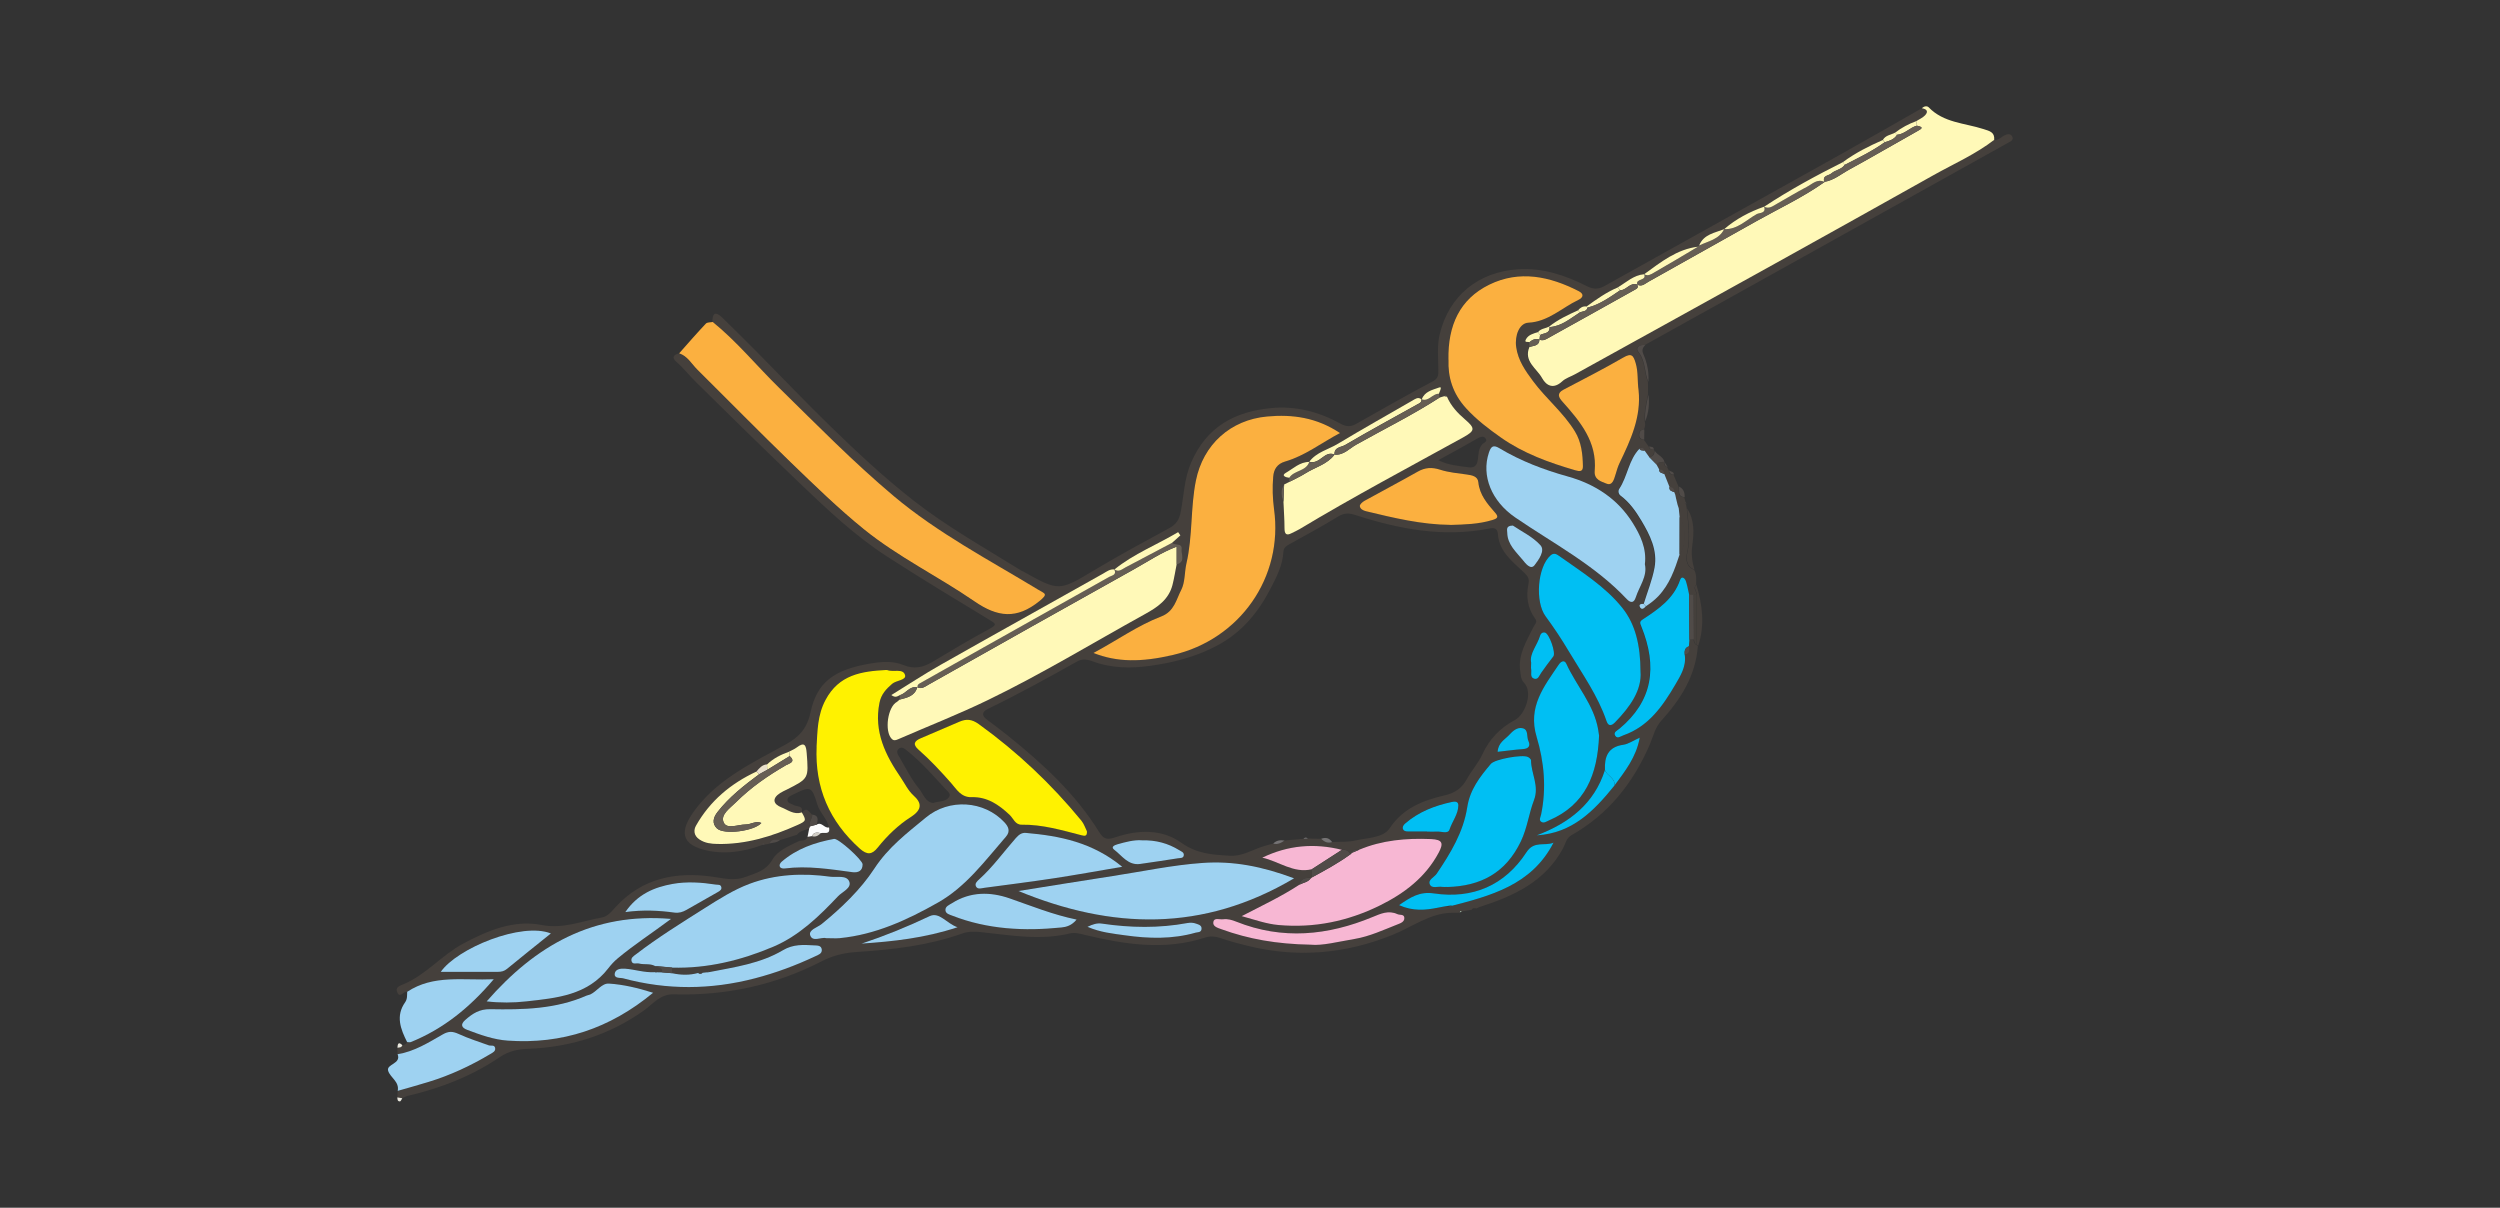 <?xml version="1.0" encoding="UTF-8"?>
<svg id="Layer_1" data-name="Layer 1" xmlns="http://www.w3.org/2000/svg" viewBox="0 0 414 200">
  <rect x="0" y="0" width="414" height="200" fill="#333333" stroke="none"/>
  <defs>
    <style>
      .cls-1 {
        fill: #f7b7d3;
      }

      .cls-2 {
        fill: #00bff3;
      }

      .cls-3 {
        fill: #eae1cc;
      }

      .cls-4 {
        fill: #fff9b8;
      }

      .cls-5 {
        fill: #fff200;
      }

      .cls-6 {
        fill: #eceae0;
      }

      .cls-7 {
        fill: #fbb040;
      }

      .cls-8 {
        fill: #fdfdfd;
      }

      .cls-9 {
        fill: #665e54;
      }

      .cls-10 {
        fill: #9ed2f1;
      }

      .cls-11 {
        fill: #b4ceb8;
      }

      .cls-12 {
        fill: #d1cdc5;
      }

      .cls-13 {
        fill: #45403c;
      }

      .cls-14 {
        fill: #757374;
      }

      .cls-15 {
        fill: #504b48;
      }
    </style>
  </defs>
  <path class="cls-13" d="M65.8,181.73c.02-.36,.04-.71,.05-1.07,1.7-.49,3.41-.97,5.1-1.48,3.61-1.1,7.01-2.69,10.24-4.62,.4-.24,.94-.47,.78-1.06-.14-.51-.7-.27-1.06-.39-1.67-.6-3.37-1.15-4.98-1.88-.97-.44-1.63-.49-2.63,.08-2.36,1.34-4.7,2.83-7.47,3.28l-.04-1.07c.33-.04,.69,0,.82-.42,.33-.06,.63-.17,.79-.5,.21,0,.44,.06,.61,0,5.39-2.17,9.76-5.71,13.74-10.41-5.06,.23-9.96-.82-14.35,2.09-.56-.22-1.13,1.1-1.6,.08-.42-.9,.44-1.13,1.06-1.39,3.74-1.58,6.32-4.83,9.88-6.73,4.07-2.17,8.37-3.95,12.89-3.07,3.64,.71,6.67-.64,9.95-1.21,1.11-.19,1.67-1.01,2.38-1.77,4.38-4.77,9.94-5.88,16.08-5,1.83,.26,3.58,.74,5.46,.02,1.7-.65,3.34-.99,4.42-2.87,.83-1.44,2.65-2.24,4.25-2.99,.48-.32,1.29,.07,1.54-.73,.24-.04,.49-.08,.74-.12,.62,.21,1.06-.1,1.47-.49,.55-.17,1.6,.36,1.35-.95-.26-1.49-1.52-2.45-1.95-3.92-.87-2.97-1.14-2.97-3.93-1.59-.43,.22-.96,.39-.99,.9-.03,.59,.62,.61,1.01,.85,.54,.33,1.68,.03,1.35,1.28-1.3,.45-2.33-.43-3.39-.84-1.34-.52-1.58-1.48-.17-2.37,.34-.22,.72-.37,1.08-.56,3.66-1.85,3.63-1.85,3.3-6.03-.1-1.31-.35-1.95-1.67-.94-.37,.28-.82,.45-1.24,.68-1.35,.48-2.61,1.1-3.66,2.11-.82,.05-1.28,.62-1.75,1.19-4.24,1.97-7.7,4.85-10.01,8.95-.4,.7-.43,1.65,.58,2.31,.94,.62,1.93,.7,2.94,.73,4.68,.11,9.04-1.23,13.25-3.12,1.51-.68,1.51-.8,.77-2.07,.81-1.12,1.21-.15,1.7,.33,.03,.68-.6,1.23-.38,1.95,0,.11-.05,.21-.12,.3-.7,.29-1.52,.35-2.01,1.04-.93,.29-1.86,.59-2.8,.88-.63,.06-1.41-.3-1.76,.59-.27,.05-.55,.11-.82,.16-.18-.22-.31-.16-.41,.07-3.17,1.18-6.5,1.63-9.71,.76-4.19-1.13-3.7-3.68-.98-7.11,3.82-4.8,9.3-7.37,14.51-10.25,2.25-1.24,3.61-2.58,4.22-5.4,1.06-4.88,3.76-7.09,10.21-8.11,1.7-.27,3.54-.37,5.11,.28,1.89,.79,3.38,.4,4.98-.57,3.09-1.86,6.19-3.7,9.36-5.41,1.27-.69,1.01-.85-.03-1.48-5.68-3.44-11.38-6.88-16.96-10.49-5.31-3.43-9.89-7.77-14.44-12.12-5.79-5.54-11.53-11.15-17.23-16.79-1.1-1.09-2.05-2.32-3.23-3.34-.77-.66-.52-1.17,.43-1.38,1.39,.46,2.05,1.76,3.01,2.7,5.16,5.11,10.24,10.3,15.46,15.35,3.94,3.81,7.88,7.65,12.13,11.09,5.67,4.59,12.29,7.8,18.28,11.92,3.86,2.66,7.01,3.02,10.77-.02,1.51-1.22,.93-1.22-.15-1.87-8.15-4.94-16.64-9.36-23.98-15.54-6.67-5.6-12.76-11.82-18.97-17.92-3.69-3.62-6.97-7.64-11-10.91-.03-1.53,.52-1.81,1.63-.73,1.92,1.88,3.84,3.77,5.73,5.68,4.03,4.07,7.98,8.23,12.09,12.23,4.39,4.28,8.87,8.47,13.71,12.27,5.69,4.47,11.97,7.97,18.08,11.77,.06,.04,.13,.04,.19,.07,6,3.36,5.96,3.3,11.94-.28,4.03-2.41,8.16-4.64,12.28-6.88,1.11-.61,1.63-1.33,1.89-2.65,.53-2.73,.57-5.52,1.73-8.21,2.57-5.94,7.23-8.44,13.25-9.02,4.07-.39,7.92,.61,11.48,2.58,.98,.54,1.69,.55,2.63,.02,4.2-2.39,8.41-4.77,12.68-7.04,.91-.48,.9-1.07,.9-1.83-.02-2-.24-4.01,.23-5.98,1.53-6.35,6.38-10.3,12.98-10.74,4.11-.27,7.85,1.02,11.43,2.82,1.06,.53,1.89,.51,2.87-.04,12.95-7.23,25.92-14.44,38.87-21.67,4.57-2.55,9.1-5.17,13.65-7.75,.78,.13,1.12,.53,.51,1.17-.39,.41-.96,.64-1.45,.96-1.26,.46-2.43,1.08-3.5,1.9-.7,.38-1.61,.41-2.05,1.23-2.31,1.01-4.56,2.14-6.59,3.65-4.47,2.25-8.87,4.62-13.06,7.39h0c-2.42,.86-4.67,2.02-6.63,3.73h0c-1.57,.62-3.39,.84-4.15,2.71l-.16,.03v.16c-3.54,.42-6.2,2.57-8.93,4.55h0c-1.73,.16-2.95,1.35-4.35,2.17-1.89,.8-3.55,1.98-5.2,3.17-.6-.09-1.04,.19-1.4,.64-1.67,.77-3.34,1.54-4.8,2.7-.61,.31-1.37,.3-1.84,.91-.78,.23-1.61,.44-2.01,1.21-.32,.62,.38,.29,.56,.48,.01,.26,.02,.52,.03,.78-.98,2.39,1.22,3.53,2.11,5.14,.71,1.3,1.9,1.85,3.31,.55,.58-.53,1.41-.78,2.12-1.18,11.07-6.12,22.15-12.24,33.22-18.38,8.75-4.86,17.49-9.73,26.22-14.63,3.36-1.89,6.92-3.44,10-5.82,.7,.12,1.13-.4,1.66-.7,.42-.23,1.02-.42,1.32,.04,.44,.69-.26,.93-.72,1.19-3.56,1.99-7.12,3.96-10.68,5.95-10.27,5.72-20.54,11.44-30.81,17.16-6.18,3.44-12.37,6.88-18.55,10.31-.88-.02-1.77,.38-1.1,1.23,1.17,1.49,.93,3.32,1.6,4.89,0,.7,0,1.41,.01,2.11-.32,1.46-.66,2.92-.55,4.43,.14,.47,.08,.92-.14,1.35-.6,.03-.84,.37-.83,.95,.01,.54,.36,.69,.81,.73,.27,.38,.55,.76,.82,1.14,.09,.43,.41,.51,.78,.5,.13,.02,.17,.1,.14,.22-.05,.58-.28,1.01-.94,1.03-.25-.34-.5-.69-.74-1.03-.13-.47-.36-.72-.84-.34-1.81,1.87-1.96,4.57-3.36,6.66-.23,.34-.14,.86,.22,1.13,1.48,1.1,2.52,2.59,3.44,4.13,1.42,2.39,2.71,4.92,2.18,7.8-.37,2.04-1.18,3.99-1.79,5.99-.43-.02-.92,.04-.58,.59,.27,.45,.67,.11,.94-.19,.73-.49,1.42-1,2.05-1.65,1.88-1.97,2.73-4.43,3.54-6.92,1.15-1.2,1.16-5,.01-6.22-.05-.48-.1-.96-.15-1.44-.07-.2-.13-.41-.2-.61-.08-.33-.16-.67-.24-1-.05-.22-.09-.43-.14-.65-.06-.14-.11-.28-.17-.42,.02-.54-.24-.82-.78-.85-.28-.71-.57-1.42-.85-2.13-.03-.55-.36-.76-.86-.77l-.42-.77c.28-.56,.82-.45,1.3-.5,0,0,0-.01,0-.01-.03,.41,.08,.74,.52,.87,.09,.18,.18,.37,.27,.55,.02,.5,.31,.69,.77,.69,.29,.67,.57,1.33,.86,2,.09,.7-.29,1.65,.93,1.75,.07,.27,.15,.55,.22,.82-.04,.05-.12,.11-.11,.13,.05,.1,.12,.18,.19,.27,.04,.23,.08,.46,.12,.68,.21,2.47,.6,4.92,.01,7.44-.19,.84-.14,2.19,1.19,2.65,.47,.79,.34,1.66,.34,2.51-.64,.56,.2,1.1,.03,1.66-.16,0-.32,0-.48,0-.25,0-.51-.01-.76-.02-.17-.74-.29-1.49-.53-2.21-.17-.51-.71-.96-.97-.22-1.08,3.15-3.62,4.85-6.19,6.54-.56,.37-.44,.62-.23,1.15,2.72,6.72,1.88,12.37-3.63,16.95-.36,.3-1,.58-.73,1.09,.35,.67,.88,.17,1.39,0,4.17-1.46,6.51-4.84,8.59-8.38,.86-1.47,1.87-3.06,1.57-4.97,.87-.14,.77-.77,.69-1.39,.03-.37,.06-.73,.08-1.1,.25-.01,.5-.02,.75-.03,.06,.33,.09,.67,.44,.84,.08,.08,.17,.15,.27,.21-.35,4.95-2.87,8.86-6.07,12.39-1.04,1.15-1.34,2.64-1.89,3.93-2.77,6.4-6.87,11.55-12.95,15-.9,.51-1.03,1.47-1.39,2.14-3,5.58-8.17,7.93-13.78,9.74-.2,.06-.38,.17-.56,.25-.3-.04-.62-.13-.82,.23-.56,.1-1.12,.19-1.68,.28-.21-.11-.3,0-.33,.2,0,0-2.76,.04-1.41,.04-.69-.05,.07-.28-.4-1.03,6.92-1.77,13.73-3.53,17.34-10.58-1.46,.61-3.21-.38-4.48,1.58-3.58,5.5-8.9,7.78-15.32,6.82-2.38-.35-3.84,.61-5.78,1.94,2.3,1.04,4.39,.84,6.45,.42,1.09-.22,2.55-.62,2.2,.84-3.38,.02-6.72,2.46-9.67,3.64-7.74,3.13-15.61,3.84-23.75,1.88-1.66-.4-3.29-.83-4.9-1.39-.78-.27-1.61-.3-2.43-.03-6.63,2.16-13.21,1.14-19.75-.42-.89-.21-1.77-.48-2.63-.27-4.96,1.2-9.88,.28-14.8-.23-1.06-.11-2.03-.11-3.02,.24-5.69,2.03-11.65,2.68-17.61,3.07-2.05,.14-3.88,.61-5.66,1.53-7.68,3.95-15.87,5.72-24.47,5.47-2.28-.07-3.42,1.56-4.88,2.61-5.77,4.12-12.19,6.14-19.2,6.41-1.73,.07-3.2,.33-4.76,1.38-4.62,3.13-9.78,5.15-15.23,6.41-.33,.08-.63,.27-.94,.41-.27-.05-.55-.09-.82-.14Zm83.15-65.86l-.41,.35c-1.55,.79-2.12,4.87-.88,6.14,.37,.38,.71,.22,1.11,.04,4.94-2.15,9.98-4.12,14.82-6.47,8.89-4.31,17.35-9.45,26-14.23,2.11-1.16,3.92-2.39,4.56-4.81,.3-1.12,.47-2.28,.69-3.42,1.54-.39,.74-1.64,.84-2.5,.14-1.14-1.14-.59-1.59-1.09l1.36-1.22c-.12-.18-.25-.36-.37-.54-3.5,2.09-7.33,3.57-10.55,6.18h-.02c-.74-.08-1.27,.36-1.87,.7-8.97,5.05-17.96,10.04-26.92,15.11-2.74,1.55-5.37,3.29-8.15,5,.71,.53,1.04,.18,1.4,.03,0,.24-.01,.49-.02,.73l-.02,.02Zm67.87-39.39c-1.57,0-2.67,1.11-3.89,1.81-.82,.47,.01,.77,.57,.82,0,.23,0,.45,.01,.68l-.87,.43c-.65,.94-.44,1.91-.11,2.89,.06,1.45,.16,2.89,.17,4.34,0,.97,.29,1.3,1.21,.82,.42-.22,.87-.4,1.28-.65,8.87-5.34,18.02-10.19,27.09-15.19,1.99-1.1,2.05-1.49,.31-2.99-1.25-1.07-2.33-2.25-2.99-3.78-.1-.24-.24-.29-.42-.07-.27,.08-.53,.16-.8,.24-.03-.21-.07-.42-.1-.63,.45-1.05,.4-1.18-.03-1.02-1.09,.4-2.32,.64-2.81,1.94h-.06c-.57-.43-1.02-.05-1.48,.21-4.12,2.37-8.26,4.7-12.33,7.15-1.61,.97-3.58,1.38-4.77,3h.02Zm48.96,51.01c-1.78,5.63-5.96,8.81-11.29,10.83,5.91-.34,9.51-4.09,12.86-8.24,1.74-2.38,3.61-4.68,4.19-7.93-1.1,.49-1.87,1.06-2.71,1.17-2.53,.35-3.15,1.96-3.05,4.17Zm-43.57,13.24c-4.54-1.14-8.92-.77-13.19,1.3,2.78,.61,5.17,2.64,8.2,1.92,0,.45,.02,.9,.03,1.34-.01,.1-.07,.13-.16,.11-.89-.08-1.65,.07-1.91,1.09-2.92,1.91-6.08,3.4-9.55,5.2,2.33,.66,4.12,1.3,6.07,1.47,5.92,.54,11.51-.62,16.79-3.22,4.06-2,7.6-4.67,9.79-8.8,.79-1.49,.65-2.13-1.29-2.21-4.11-.17-8.1,.18-11.92,1.77-.48-.02-.96-.04-1.2,.51-.03,.15-.12,.23-.26,.26-.23-.67-.78-.76-1.38-.76Zm-110.89,20.43c0-.31-.01-.63-.02-.94,5.88,.17,11.46-1.21,16.8-3.49,4.24-1.81,7.53-5.01,10.65-8.32,.7-.74,2.28-1.36,1.88-2.42-.43-1.15-2.05-.68-3.14-.83-4.56-.63-9.12-.43-13.42,1.19-2.57,.97-4.97,2.48-7.32,3.97-3.89,2.46-7.81,4.89-11.47,7.7-.39,.3-.87,.58-.72,1.12,.18,.64,.81,.3,1.24,.4,.86,.22,1.8-.04,2.63,.4,.37,.39,1.28,.16,1.2,1.06-.27,0-.55-.01-.82-.02-.13-.22-.27-.23-.41-.01-1.67,.09-3.26-.45-4.9-.58-.65-.05-1.59,.04-1.7,.8-.13,.89,.9,.67,1.39,.8,7.27,1.97,14.55,1.91,21.83,0,3.45-.9,6.78-2.15,10.01-3.66,.5-.24,1.12-.43,1.06-1.09-.06-.74-.77-.69-1.29-.71-1.76-.09-3.43-.23-5.14,.8-3.71,2.21-7.98,2.8-12.15,3.62-.16-.21-.29-.18-.41,.04-.24,.03-.48,.05-.73,.08-.25,.01-.51,.02-.76,.03-1.42,.41-2.85,.36-4.28,.05Zm99.51-21.47c.73,.21,1.31-.11,1.88-.5,1.04-.09,2.09-.19,3.13-.28,.25-.01,.49-.02,.74-.04,.73,.01,1.46,.02,2.19,.03,.51,.49,1.08,.8,1.82,.54,1.3-.07,2.65,.04,3.9-.26,1.97-.46,4.56-.4,5.64-2.02,2.27-3.41,5.63-4.64,9.16-5.46,1.78-.41,2.86-1.29,3.6-2.65,.79-1.44,1.9-2.63,2.6-4.15,1.12-2.45,2.93-4.37,5.36-5.65,1.69-.89,3.09-4.57,1.52-6.19-.54-.56-.52-1.24-.62-1.91-.41-2.77,1.07-5.01,2.19-7.31,.24-.49,.7-.8,.31-1.34-1.29-1.76-1.56-3.73-1.14-5.8,.17-.87-.09-1.28-.73-1.89-1.88-1.8-4.12-3.43-4.33-6.38-.07-1.02-.73-1.05-1.45-.9-7.6,1.5-14.91,.09-22.11-2.23-1.06-.34-1.86-.4-2.87,.22-2.6,1.6-5.3,3.05-7.98,4.54-.56,.31-1.07,.58-1.11,1.31-.11,2.24-1.14,4.19-2.13,6.11-2.04,3.96-4.8,7.28-8.83,9.42-3.1,1.65-6.36,2.59-9.83,3.17-3.33,.56-6.53,.73-9.79-.21-1.14-.33-2.28-1.05-3.56-.33-4.87,2.73-9.75,5.42-14.78,7.86-1.05,.51-1.07,1.11-.15,1.8,1.14,.85,2.28,1.7,3.39,2.59,5.8,4.66,11.26,9.66,15.21,16.07,.71,1.16,1.36,1.24,2.64,.81,3.72-1.27,7.7-1.4,10.91,.89,2.59,1.85,5.16,1.99,8.01,2.16,2.01,.12,3.54-.86,5.26-1.45,.64-.22,1.31-.38,1.96-.57Zm-29.78-31.56c3.91,1.55,7.93,1.55,13.14,.34,11.1-2.59,18.34-12.85,16.77-24.15-.25-1.78-.29-3.58-.14-5.37,.1-1.23,.64-2.13,1.97-2.52,3.28-.95,5.95-3.05,9.09-4.72-3.85-2.57-7.83-3.12-12.05-2.74-6.08,.54-10.61,4.63-11.81,10.62-.91,4.52-.52,9.17-1.56,13.68-.34,1.47-.21,3.14-.87,4.42-.83,1.59-1.13,3.56-3.32,4.4-3.87,1.48-7.27,3.93-11.23,6.05Zm58.8-48.59c-.1,2.86,.67,5.59,2.93,8.07,1.73,1.89,3.71,3.39,5.74,4.82,3.73,2.63,7.98,4.16,12.33,5.43,.69,.2,1.28,.28,1.26-.68-.05-2-.26-4-1.32-5.75-1.9-3.12-4.79-5.44-6.95-8.35-1.25-1.69-2.47-3.41-2.78-5.62-.27-1.94,.54-3.97,2.01-4.04,3.3-.16,5.55-2.47,8.28-3.77,.83-.4,.99-.98,.04-1.47-4.78-2.44-9.78-3.51-14.79-1.06-4.89,2.4-6.87,6.74-6.76,12.41Zm-104.64,64.1c-.29,6.78,2.12,12.36,7.16,16.88,1.21,1.09,2.02,1,2.96-.18,1.57-1.97,3.42-3.76,5.49-5.07,1.96-1.25,1.76-2.37,.47-3.53-.96-.87-1.45-1.98-2.12-2.96-2.53-3.7-4.51-7.63-3.55-12.41,.29-1.42,1.12-2.3,2.1-3.15,.68-.59,2.36-.59,2.14-1.44-.32-1.18-1.94-.45-2.93-.83-.06-.02-.14-.02-.2-.02-4.06,.21-7.82,.77-10.05,4.97-1.34,2.52-1.32,5.11-1.48,7.73Zm1.57,31.7c.86,0,1.55,.06,2.23,0,5.93-.56,11.22-3.02,16.29-5.89,4.66-2.64,7.82-6.96,11.27-10.92,.77-.89,.41-1.66-.25-2.37-3.35-3.6-9.15-4-13.03-.79-3.08,2.56-6.2,4.89-8.53,8.46-2.25,3.44-5.41,6.48-8.73,9.18-.68,.55-2.21,.95-1.88,1.87,.41,1.15,1.84,.23,2.62,.46Zm135.61-61.89c.34-2.67-.8-4.92-2-6.85-2.46-3.97-6.19-6.44-10.77-7.71-3.95-1.1-7.8-2.56-11.34-4.69-1.04-.62-1.39-.25-1.73,.78-1.25,3.76,.41,7.99,4.37,10.7,6.29,4.31,13.14,7.86,18.46,13.51,.69,.73,1.21,.63,1.5-.27,.59-1.84,1.95-3.48,1.52-5.46Zm-103.75,54.08c15.4,6.35,30.51,6.88,45.65-2.1-5.24-1.97-10.08-2.91-15.14-2.55-5.02,.36-9.94,1.41-14.9,2.17-5.21,.8-10.41,1.65-15.61,2.48Zm103.02-36.38c-.02-4.27-.83-7.77-2.99-10.48-2.82-3.55-6.78-5.97-10.46-8.61-.49-.35-.92-.58-1.46-.1-2.17,1.94-2.57,7.69-.81,10.08,1.35,1.84,2.63,3.74,3.79,5.71,2.25,3.8,4.86,7.42,6.31,11.67,.32,.95,.92,.67,1.4,.18,2.48-2.55,4.48-5.34,4.22-8.45Zm-91.68,26.44c-.26-.51-.48-1.2-.9-1.72-4.96-6.06-10.61-11.39-16.98-15.98-1.15-.83-2.06-.9-3.19-.42-2.14,.91-4.26,1.85-6.4,2.74-1.1,.46-1.42,1.01-.4,1.91,1.94,1.71,3.68,3.6,5.4,5.53,.87,.99,1.6,2.4,3.4,2.33,2.55-.09,4.5,1.23,6.3,2.95,.59,.56,.89,1.63,1.98,1.61,3.42-.05,6.65,.92,9.91,1.75,.57,.15,.96,.17,.89-.71Zm59.69,9.26c5.54-.14,9.69-2.3,12.21-7.59,1.06-2.23,1.31-4.58,2.15-6.77,.93-2.4-.48-4.42-.48-6.63,0-.19-.3-.44-.52-.55-.89-.45-5.46,.35-6.14,1.15-1.79,2.12-3.46,4.25-3.91,7.2-.63,4.1-2.78,7.6-5.06,10.99-.4,.59-1.45,.97-1.14,1.74,.33,.8,1.36,.31,2.08,.44,.27,.05,.55,0,.83,0Zm25.14-25.11s-.05-.47-.14-.95c-.72-4.13-3.6-7.22-5.27-10.9-.33-.73-.92-.37-1.27,.15-2.42,3.61-5.15,6.96-3.65,11.97,1.24,4.14,1.65,8.51,.73,12.87-.08,.39-.4,.86,0,1.16,.44,.34,.89-.02,1.33-.22,5.98-2.57,8.03-7.55,8.28-14.09Zm-153.69,30.42c-12.93-1.09-22.48,4.43-30.53,13.66,2.24,.27,4.41,.24,6.56,0,5.03-.56,10.14-1,13.61-5.51,.44-.57,.93-1.12,1.53-1.61,2.72-2.27,5.71-4.2,8.84-6.54Zm160.23-87.53c-.22-1.48-.04-3-.48-4.49-.38-1.29-.68-1.73-2.06-.93-3.25,1.88-6.59,3.58-9.91,5.33-1.13,.6-.8,1.26-.17,1.96,2.94,3.3,5.78,6.65,5.35,11.51-.13,1.45,1.12,1.74,1.93,2.07,1.01,.41,1.26-.68,1.51-1.46,.21-.65,.39-1.33,.68-1.94,1.83-3.81,3.61-7.62,3.15-12.04ZM108.16,164.4c-2.62-.83-4.96-1.36-7.33-1.53-1.2-.08-1.99,1.29-3.1,1.8-.18,.08-.4,.1-.59,.18-5.11,2.26-10.56,2.36-15.99,2.26-1.79-.03-2.93,.74-4.12,1.78-.88,.77-.58,1.31,.33,1.65,2.18,.82,4.37,1.62,6.73,1.78,8.94,.61,16.84-1.96,24.05-7.93ZM240.2,86.92c2.33-.07,4.66-.12,6.93-.81,.82-.25,1.12-.48,.49-1.2-1.31-1.49-2.59-2.95-2.8-5.08-.1-.96-1.02-1.14-1.89-1.26-1.49-.21-3.02-.34-4.44-.8-1.36-.44-2.48-.37-3.72,.33-2.9,1.65-5.87,3.2-8.79,4.82-.34,.19-.8,.58-.78,.86,.02,.49,.56,.76,1.03,.87,4.6,1.11,9.2,2.22,13.98,2.26Zm-54.36,56.61c-4.95-4.06-10.34-5.11-15.92-5.6-.75-.07-1.22,.32-1.72,.89-2.01,2.27-3.77,4.75-6.03,6.79-.33,.3-.82,.71-.51,1.23,.29,.48,.88,.24,1.32,.19,3.89-.51,7.78-1.01,11.65-1.6,3.59-.55,7.17-1.2,11.22-1.89Zm-7.55,8.74c-3.93-.82-7.46-2.25-11.05-3.5-3.24-1.13-6.53-1.16-9.59,.79-.47,.3-1.09,.52-1.08,1.12,.01,.63,.67,.76,1.18,.96,5.84,2.27,11.89,2.56,18.03,1.94,.84-.08,1.71-.34,2.52-1.31Zm38.77,4.16c1.89,.19,4.57-.5,7.27-.95,2.51-.42,4.81-1.51,7.16-2.43,.48-.19,1.13-.43,1.08-1.08-.05-.64-.75-.41-1.15-.6-1.47-.68-2.76-.09-4.1,.47-7.42,3.08-14.94,3.83-22.57,.78-.72-.29-1.43-.5-2.2-.4-.57,.08-1.47-.31-1.61,.42-.15,.76,.68,.98,1.34,1.23,4.49,1.64,9.11,2.46,14.78,2.56Zm-125.83-1.86c-4.84-1.94-15.55,2.45-18.24,6.36,3.14,0,6.3,0,9.46,0,.56,0,1.04-.1,1.51-.49,2.34-1.93,4.72-3.82,7.27-5.87Zm12.32-3.54c2.94-.41,5.55-.27,8.15,.09,.74,.1,1.36-.1,1.96-.44,1.77-1,3.54-2.01,5.31-3.02,.3-.17,.6-.4,.47-.81-.13-.43-.55-.32-.87-.37-2.4-.37-4.82-.54-7.21-.11-3.01,.54-5.76,1.67-7.81,4.66Zm37.67-6.6c.97,.1,1.64-.24,1.64-1.31,0-.71-4-4.35-4.73-4.21-3.18,.59-6.2,1.62-8.69,3.79-.27,.23-.45,.6-.23,.91,.11,.16,.49,.23,.73,.2,3.8-.49,7.54,.13,11.29,.62Zm47.87-5.29c-1.29-.09-2.67,.28-4.05,.67-.5,.14-1.12,.44-.51,.9,1.3,.98,2.29,2.63,4.29,2.35,2.1-.3,4.19-.62,6.28-.94,.37-.06,.91,.03,.95-.53,.03-.47-.42-.61-.77-.82-1.85-1.13-3.85-1.7-6.19-1.62Zm47.21-1.47v.03c.55,0,1.11,.03,1.65,0,.72-.05,1.82,.45,2.08-.34,.45-1.35,1.44-2.52,1.46-4,.01-.72-.65-.65-1.09-.56-2.84,.61-5.49,1.63-7.72,3.57-.27,.24-.49,.55-.36,.9,.13,.36,.52,.41,.87,.41,1.03,0,2.07,0,3.1,0Zm-81.76-4.7c1.01-.33,2.07-.17,2.62-.97,.38-.56-.28-1.01-.62-1.37-2.01-2.17-3.95-4.42-6.28-6.28-.46-.37-.91-.78-1.42-.37-.55,.45-.12,1.03,.15,1.48,1.02,1.74,1.92,3.59,3.19,5.13,.7,.84,1.06,2.28,2.36,2.38Zm25.53,20.5c2.15,.93,4.22,1.13,6.24,1.41,3.9,.55,7.82,.66,11.67-.44,.36-.1,.89,0,.98-.56,.11-.68-.53-.78-.91-.94-.42-.17-.95-.19-1.4-.1-4.72,.88-9.45,.8-14.18,.1-.81-.12-1.49,.08-2.41,.54Zm-21.49,.06c-1.89-.64-3-2.61-4.64-1.83-3.66,1.74-7.39,3.26-11.25,4.54,5.24-.36,10.42-.9,15.89-2.71Zm91.94-66.52c-1.22,.03-.93,.75-.92,1.2,.03,1.95,1.48,3.18,2.58,4.52,.38,.46,1.27,1.72,1.94,.85,.67-.87,1.8-2.4,.98-3.31-1.28-1.41-3.15-2.29-4.58-3.27Zm-12.34-10.8c1.75,.86,3.34,.93,4.89,1.16,1,.15,1.5-.15,1.66-1.24,.12-.85,.07-1.82,.72-2.54,.28-.31,1.03-.47,.5-1.06-.36-.4-.83-.17-1.3,.09-2.04,1.17-4.12,2.3-6.47,3.59Zm15.36,33.45c0,.6-.04,.88,0,1.15,.11,.56-.25,1.37,.53,1.58,.65,.17,.83-.54,1.13-.98,.65-.93,1.34-1.83,2.02-2.73,.43-.57-.68-3.78-1.4-3.94-.39-.08-.69,.14-.79,.49-.47,1.6-1.76,2.94-1.51,4.43Zm-5.53,14.83c1.49-.17,2.84-.36,4.2-.45,.96-.06,1.26-.56,.9-1.34-.33-.71,.05-1.86-.94-2.11-.92-.23-1.66,.46-2.26,1.11-.72,.77-1.81,1.27-1.9,2.79Z"/>
  <path class="cls-4" d="M317.33,20.06c.49-.31,1.06-.55,1.45-.96,.61-.64,.28-1.04-.51-1.17,.33-.37,.87-.42,1.12-.16,2.48,2.58,5.97,2.6,9.06,3.6,.98,.32,1.9,.48,1.79,1.79-3.08,2.38-6.64,3.94-10,5.82-8.73,4.9-17.47,9.77-26.22,14.63-11.06,6.14-22.14,12.25-33.22,18.38-.71,.39-1.55,.64-2.12,1.18-1.41,1.3-2.59,.75-3.31-.55-.88-1.61-3.08-2.75-2.11-5.14,.66-.27,1.63-.14,1.67-1.25,0,0,0,0,0,0,.41,.22,.82,.1,1.16-.09,4.86-2.69,9.72-5.4,14.57-8.12,.27-.15,.82-.36,.41-.91l.06,.03c.76,.4,1.28-.17,1.85-.49,5.97-3.35,11.94-6.71,17.91-10.05,3.78-2.11,7.71-3.95,11.25-6.46,0,0-.05-.02-.05-.02,1.6-.25,2.82-1.33,4.18-2.06,3.76-2.05,7.45-4.23,11.2-6.32,.78-.43,1.19-.67-.04-.93-.04-.25-.08-.5-.11-.75Z"/>
  <path class="cls-7" d="M118.02,53.31c4.03,3.27,7.31,7.3,11,10.91,6.21,6.09,12.3,12.31,18.97,17.92,7.35,6.17,15.83,10.6,23.98,15.54,1.07,.65,1.66,.64,.15,1.87-3.76,3.04-6.91,2.68-10.77,.02-5.99-4.12-12.61-7.33-18.28-11.92-4.25-3.44-8.19-7.29-12.13-11.09-5.22-5.05-10.3-10.24-15.46-15.35-.96-.95-1.62-2.24-3.01-2.7,1.46-1.65,2.91-3.32,4.42-4.92,.22-.24,.75-.19,1.14-.27Z"/>
  <path class="cls-10" d="M67.42,164.25c4.39-2.91,9.29-1.86,14.35-2.09-3.98,4.7-8.35,8.23-13.74,10.41-.18,.07-.41,0-.61,0-1.08-2.15-1.93-4.32-.34-6.58,.4-.57,.32-1.14,.35-1.74Z"/>
  <path class="cls-10" d="M65.84,174.58c2.77-.45,5.11-1.93,7.47-3.28,1-.57,1.66-.52,2.63-.08,1.61,.74,3.31,1.28,4.98,1.88,.36,.13,.92-.11,1.06,.39,.16,.59-.38,.82-.78,1.06-3.24,1.93-6.63,3.52-10.24,4.62-1.69,.52-3.4,.99-5.1,1.48,.31-1.53-1.22-2.18-1.58-3.31-.37-1.15,2.22-1.13,1.56-2.77Z"/>
  <path class="cls-2" d="M239.93,150.12c1.57-.4-.71-.04-1.8,.19-2.06,.42-4.15,.62-6.45-.42,1.94-1.33,3.4-2.29,5.78-1.94,6.42,.95,11.74-1.32,15.32-6.82,1.27-1.96,3.03-.97,4.48-1.58-3.61,7.04-10.41,8.81-17.34,10.58"/>
  <path class="cls-13" d="M280.95,98.49c.18-.56-.67-1.1-.03-1.66,1,3.35,1.43,6.71,.3,10.12-.1-.06-.19-.13-.27-.21,0-2.75,0-5.5,0-8.25Z"/>
  <path class="cls-13" d="M280.59,94.31c-1.33-.46-1.38-1.81-1.19-2.65,.59-2.52,.2-4.96-.01-7.44,1.25,1.89,1.14,4.06,.85,6.1-.2,1.43-.03,2.68,.35,3.99Z"/>
  <path class="cls-15" d="M272.97,63.23c-.67-1.57-.43-3.4-1.6-4.89-.67-.85,.22-1.26,1.1-1.23-.41,.46-.65,.8-.32,1.56,.62,1.42,.94,2.97,.82,4.56Z"/>
  <path class="cls-15" d="M273.08,75.69c.67-.02,.89-.45,.94-1.03,.44,.7,1.38,.94,1.62,1.82-.48,.04-1.02-.06-1.3,.5-.42-.43-.84-.86-1.26-1.28Z"/>
  <path class="cls-15" d="M272.44,69.77c-.12-1.51,.23-2.97,.55-4.43,.17,1.52,.05,3-.55,4.43Z"/>
  <path class="cls-15" d="M278.98,82.33c-1.22-.1-.84-1.05-.93-1.75,.75,.35,.95,.99,.93,1.75Z"/>
  <path class="cls-15" d="M272.28,72.8c-.45-.05-.79-.19-.81-.73-.02-.58,.23-.92,.83-.95,0,.56-.01,1.12-.02,1.68Z"/>
  <path class="cls-15" d="M127.43,139.67c.35-.89,1.13-.53,1.76-.59-.5,.47-1.15,.46-1.76,.59Z"/>
  <path class="cls-6" d="M65.8,181.73c.27,.05,.55,.09,.82,.14-.13,.18-.25,.52-.39,.52-.42,.02-.42-.35-.43-.66Z"/>
  <path class="cls-15" d="M273.88,74.44c-.38,.02-.69-.06-.78-.5,.31,.08,.75-.03,.78,.5Z"/>
  <path class="cls-6" d="M66.63,173.08c-.13,.42-.49,.39-.82,.42,.05-.58,.14-1.08,.82-.42Z"/>
  <path class="cls-15" d="M277.19,78.58c-.46,0-.75-.19-.77-.69,.23,.25,.77,.17,.77,.69Z"/>
  <path class="cls-15" d="M276.15,77.34c-.44-.13-.55-.46-.52-.87,.17,.29,.34,.58,.52,.87Z"/>
  <path class="cls-15" d="M279.27,83.55c-.06-.09-.14-.17-.19-.27-.01-.02,.07-.09,.11-.13,.02,.13,.05,.27,.07,.4Z"/>
  <path class="cls-11" d="M241.74,151.11c.03-.2,.12-.31,.33-.2-.11,.07-.22,.13-.33,.2Z"/>
  <path class="cls-15" d="M126.21,139.9c.1-.23,.23-.29,.41-.07-.14,.02-.27,.05-.41,.07Z"/>
  <path class="cls-7" d="M181.06,108.14c3.96-2.12,7.36-4.57,11.23-6.05,2.19-.84,2.49-2.81,3.32-4.4,.66-1.28,.53-2.95,.87-4.42,1.04-4.5,.65-9.16,1.56-13.68,1.2-5.98,5.73-10.07,11.81-10.62,4.22-.38,8.19,.17,12.05,2.74-3.14,1.67-5.81,3.77-9.09,4.72-1.32,.39-1.87,1.28-1.97,2.52-.15,1.79-.1,3.58,.14,5.37,1.57,11.3-5.67,21.57-16.77,24.15-5.21,1.21-9.23,1.21-13.14-.34Z"/>
  <path class="cls-7" d="M239.86,59.55c-.1-5.67,1.87-10.01,6.76-12.41,5.01-2.45,10.01-1.38,14.79,1.06,.95,.48,.79,1.07-.04,1.47-2.74,1.3-4.99,3.61-8.28,3.77-1.47,.07-2.28,2.1-2.01,4.04,.31,2.21,1.52,3.92,2.78,5.62,2.16,2.92,5.05,5.23,6.95,8.35,1.07,1.75,1.28,3.74,1.32,5.75,.02,.96-.57,.88-1.26,.68-4.35-1.27-8.6-2.8-12.33-5.43-2.03-1.43-4.01-2.93-5.74-4.82-2.26-2.47-3.04-5.21-2.93-8.07Z"/>
  <path class="cls-4" d="M194.85,93.47c-.23,1.14-.4,2.3-.69,3.42-.64,2.42-2.46,3.65-4.56,4.81-8.65,4.78-17.1,9.92-26,14.23-4.85,2.35-9.88,4.32-14.82,6.47-.4,.17-.74,.33-1.11-.04-1.25-1.27-.67-5.35,.88-6.14,.14-.12,.28-.23,.41-.35,0,0,.02-.02,.02-.02,1.22-.32,2.5-.56,2.92-2.04l.05,.03c.75,.3,1.28-.17,1.87-.5,11.34-6.39,22.68-12.79,34.05-19.12,2.26-1.26,4.44-2.74,6.99-3.7,0,1.16,0,2.05,0,2.94Z"/>
  <path class="cls-5" d="M135.22,123.65c.16-2.63,.14-5.21,1.48-7.73,2.23-4.21,5.99-4.76,10.05-4.97,.07,0,.14,0,.2,.02,.99,.38,2.61-.34,2.93,.83,.23,.85-1.46,.85-2.14,1.44-.98,.85-1.82,1.72-2.1,3.15-.96,4.78,1.01,8.71,3.55,12.41,.67,.98,1.16,2.09,2.12,2.96,1.29,1.16,1.49,2.28-.47,3.53-2.07,1.32-3.92,3.1-5.49,5.07-.94,1.18-1.74,1.26-2.96,.18-5.05-4.52-7.46-10.1-7.16-16.88Z"/>
  <path class="cls-10" d="M136.79,155.36c-.78-.23-2.21,.7-2.62-.46-.32-.92,1.2-1.32,1.88-1.87,3.31-2.69,6.48-5.74,8.73-9.18,2.33-3.57,5.45-5.91,8.53-8.46,3.87-3.22,9.67-2.82,13.03,.79,.66,.71,1.02,1.48,.25,2.37-3.45,3.96-6.6,8.28-11.27,10.92-5.07,2.87-10.36,5.32-16.29,5.89-.68,.06-1.37,0-2.23,0Z"/>
  <path class="cls-10" d="M272.4,93.47c.43,1.98-.93,3.62-1.52,5.46-.29,.9-.81,1-1.5,.27-5.31-5.65-12.16-9.2-18.46-13.51-3.96-2.71-5.62-6.94-4.37-10.7,.34-1.03,.69-1.4,1.73-.78,3.54,2.13,7.39,3.59,11.34,4.69,4.58,1.28,8.3,3.75,10.77,7.71,1.2,1.93,2.34,4.18,2,6.85Z"/>
  <path class="cls-10" d="M108.45,159.96c-.83-.44-1.77-.18-2.63-.4-.43-.11-1.06,.23-1.24-.4-.15-.54,.33-.83,.72-1.12,3.66-2.81,7.58-5.24,11.47-7.7,2.34-1.48,4.74-3,7.32-3.97,4.31-1.62,8.87-1.82,13.42-1.19,1.09,.15,2.71-.32,3.14,.83,.4,1.06-1.18,1.67-1.88,2.42-3.12,3.3-6.42,6.51-10.65,8.32-5.34,2.27-10.93,3.65-16.8,3.49-.95-.09-1.91-.17-2.86-.26Z"/>
  <path class="cls-10" d="M168.65,147.55c5.2-.83,10.41-1.68,15.61-2.48,4.96-.76,9.88-1.82,14.9-2.17,5.06-.36,9.9,.58,15.14,2.55-15.14,8.97-30.25,8.45-45.65,2.1Z"/>
  <path class="cls-2" d="M271.67,111.17c.26,3.11-1.74,5.9-4.22,8.45-.48,.49-1.07,.78-1.4-.18-1.44-4.25-4.05-7.87-6.31-11.67-1.16-1.96-2.44-3.87-3.79-5.71-1.77-2.39-1.36-8.14,.81-10.08,.54-.48,.97-.25,1.46,.1,3.69,2.63,7.64,5.06,10.46,8.61,2.16,2.71,2.97,6.21,2.99,10.48Z"/>
  <path class="cls-4" d="M212.65,80.23c.29-.14,.58-.29,.87-.43,.89-.47,1.82-.88,2.67-1.42,1.61-1.02,3.59-1.47,4.81-3.09h0c1.51,.13,2.45-1.02,3.6-1.66,4.6-2.58,9.34-4.92,13.79-7.79,.27-.08,.53-.16,.8-.24,.14,.02,.28,.05,.42,.07,.65,1.53,1.74,2.71,2.99,3.78,1.74,1.49,1.68,1.89-.31,2.99-9.07,5-18.21,9.85-27.09,15.19-.41,.25-.85,.43-1.28,.65-.92,.49-1.21,.15-1.21-.82,0-1.45-.11-2.89-.17-4.34,.04-.96,.07-1.93,.11-2.89Z"/>
  <path class="cls-5" d="M179.99,137.61c.08,.88-.32,.86-.89,.71-3.26-.84-6.49-1.8-9.91-1.75-1.08,.02-1.38-1.05-1.98-1.61-1.8-1.71-3.75-3.03-6.3-2.95-1.79,.06-2.52-1.35-3.4-2.33-1.71-1.94-3.46-3.83-5.4-5.53-1.02-.9-.7-1.45,.4-1.91,2.14-.9,4.26-1.84,6.4-2.74,1.14-.48,2.04-.41,3.19,.42,6.36,4.59,12.01,9.92,16.98,15.98,.43,.52,.64,1.21,.9,1.72Z"/>
  <path class="cls-1" d="M225.06,140.72c3.83-1.6,7.81-1.94,11.92-1.77,1.94,.08,2.08,.71,1.29,2.21-2.19,4.13-5.73,6.8-9.79,8.8-5.28,2.6-10.87,3.76-16.79,3.22-1.95-.18-3.74-.82-6.07-1.47,3.48-1.8,6.64-3.29,9.55-5.2,.65-.34,1.45-.41,1.91-1.09,.1,.02,.15-.02,.16-.11,2.17-1.17,4.34-2.35,6.34-3.8,.15-.03,.23-.12,.27-.26,.4-.17,.8-.34,1.2-.51Z"/>
  <path class="cls-2" d="M239.68,146.87c-.28,0-.56,.04-.83,0-.71-.14-1.75,.36-2.08-.44-.31-.77,.74-1.15,1.14-1.74,2.28-3.38,4.43-6.89,5.06-10.99,.45-2.96,2.12-5.08,3.91-7.2,.68-.8,5.25-1.6,6.14-1.15,.22,.11,.52,.36,.52,.55,0,2.21,1.41,4.23,.48,6.63-.84,2.19-1.09,4.54-2.15,6.77-2.52,5.28-6.67,7.44-12.21,7.59Z"/>
  <path class="cls-2" d="M264.81,121.76c-.25,6.55-2.3,11.52-8.28,14.09-.44,.19-.89,.55-1.33,.22-.39-.3-.08-.77,0-1.16,.92-4.36,.51-8.74-.73-12.87-1.51-5.01,1.23-8.36,3.65-11.97,.35-.52,.94-.88,1.27-.15,1.67,3.67,4.56,6.76,5.27,10.9,.08,.48,.14,.96,.14,.95Z"/>
  <path class="cls-10" d="M111.13,152.17c-3.13,2.34-6.12,4.27-8.84,6.54-.59,.49-1.09,1.04-1.53,1.61-3.47,4.51-8.57,4.95-13.61,5.51-2.14,.24-4.32,.26-6.56,0,8.06-9.23,17.61-14.75,30.53-13.66Z"/>
  <path class="cls-7" d="M271.35,64.64c.46,4.42-1.32,8.23-3.15,12.04-.3,.61-.47,1.29-.68,1.94-.25,.78-.5,1.88-1.51,1.46-.8-.33-2.05-.62-1.93-2.07,.43-4.85-2.41-8.21-5.35-11.51-.63-.7-.96-1.36,.17-1.96,3.32-1.75,6.67-3.45,9.91-5.33,1.38-.8,1.68-.36,2.06,.93,.44,1.49,.26,3.01,.48,4.49Z"/>
  <path class="cls-10" d="M108.16,164.4c-7.21,5.97-15.11,8.54-24.05,7.93-2.37-.16-4.55-.96-6.73-1.78-.92-.34-1.21-.88-.33-1.65,1.18-1.04,2.33-1.81,4.12-1.78,5.43,.1,10.87,0,15.99-2.26,.19-.08,.4-.09,.59-.18,1.1-.51,1.9-1.88,3.1-1.8,2.37,.16,4.71,.7,7.33,1.53Z"/>
  <path class="cls-7" d="M240.2,86.92c-4.78-.04-9.38-1.15-13.98-2.26-.47-.11-1.01-.38-1.03-.87-.01-.28,.45-.68,.78-.86,2.92-1.62,5.88-3.17,8.79-4.82,1.23-.7,2.36-.77,3.72-.33,1.42,.46,2.95,.59,4.44,.8,.87,.12,1.79,.3,1.89,1.26,.21,2.13,1.5,3.59,2.8,5.08,.63,.72,.34,.95-.49,1.2-2.27,.69-4.6,.74-6.93,.81Z"/>
  <path class="cls-4" d="M132.8,134.57c.74,1.28,.74,1.4-.77,2.07-4.21,1.89-8.57,3.23-13.25,3.12-1.01-.02-2-.11-2.94-.73-1.01-.67-.98-1.61-.58-2.31,2.32-4.1,5.77-6.98,10.01-8.95,.14,.15,.29,.3,.43,.45-2.49,1.85-4.93,3.75-6.87,6.23-.75,.95-.95,1.9-.13,2.71,1.16,1.15,6.23,.46,7.38-.88-.92-.42-1.74,.26-2.61,.25-1.26,0-3.08,.86-3.63-.33-.59-1.3,1.04-2.37,2.02-3.34,2.47-2.47,5.31-4.42,8.32-6.16,.47-.27,1.69-.5,.58-1.5-.03-.24-.05-.49-.08-.73,.41-.22,.87-.4,1.24-.68,1.33-1.01,1.57-.37,1.67,.94,.32,4.19,.36,4.18-3.3,6.03-.36,.18-.74,.34-1.08,.56-1.41,.89-1.17,1.85,.17,2.37,1.06,.41,2.09,1.29,3.39,.84l.03,.03Z"/>
  <path class="cls-10" d="M273.08,75.69c.42,.43,.84,.86,1.26,1.28l.42,.77c-.03,.62,.54,.55,.86,.77,.28,.71,.57,1.42,.85,2.13-.11,.62,.38,.7,.78,.85,.06,.14,.11,.28,.17,.42,.05,.22,.1,.43,.14,.65,.08,.33,.16,.67,.24,1,.07,.2,.13,.41,.2,.61,.05,.48,.1,.96,.15,1.44,0,2.07,0,4.15-.01,6.22-.81,2.49-1.66,4.95-3.54,6.92-.63,.66-1.31,1.17-2.05,1.65-.12-.13-.23-.27-.35-.4,.61-1.99,1.41-3.95,1.79-5.99,.53-2.88-.76-5.41-2.18-7.8-.92-1.54-1.96-3.03-3.44-4.13-.36-.27-.45-.79-.22-1.13,1.39-2.09,1.54-4.79,3.36-6.66,.17,.38,.55,.25,.84,.34,.25,.34,.5,.69,.74,1.03Z"/>
  <path class="cls-2" d="M279.76,105.93c-.03,.37-.06,.73-.08,1.1-.68,.24-.76,.78-.69,1.39,.3,1.91-.71,3.5-1.57,4.97-2.08,3.54-4.42,6.92-8.59,8.38-.5,.18-1.04,.67-1.39,0-.27-.52,.37-.8,.73-1.09,5.51-4.58,6.35-10.23,3.63-16.95-.21-.53-.34-.78,.23-1.15,2.57-1.69,5.11-3.39,6.19-6.54,.26-.74,.8-.29,.97,.22,.23,.72,.36,1.47,.53,2.21,.02,2.49,.03,4.97,.05,7.46Z"/>
  <path class="cls-10" d="M185.84,143.54c-4.05,.69-7.62,1.34-11.22,1.89-3.88,.59-7.77,1.08-11.65,1.6-.44,.06-1.03,.29-1.32-.19-.31-.51,.18-.93,.51-1.23,2.26-2.04,4.03-4.52,6.03-6.79,.5-.57,.98-.96,1.72-.89,5.58,.49,10.97,1.54,15.92,5.6Z"/>
  <path class="cls-10" d="M108.83,161.01c.27,0,.55,.01,.82,.02,.56,.05,1.12,.1,1.68,.14,1.43,.31,2.86,.35,4.28-.05,.26,.22,.51,.16,.76-.03,.24-.03,.48-.05,.73-.08,.14-.01,.27-.02,.41-.04,4.17-.82,8.44-1.41,12.15-3.62,1.72-1.02,3.38-.89,5.14-.8,.52,.03,1.22-.03,1.29,.71,.06,.66-.56,.86-1.06,1.09-3.23,1.52-6.55,2.76-10.01,3.66-7.28,1.9-14.56,1.96-21.83,0-.49-.13-1.52,.08-1.39-.8,.11-.76,1.05-.85,1.7-.8,1.64,.13,3.23,.68,4.9,.58,.14,0,.28,0,.41,.01Z"/>
  <path class="cls-10" d="M178.29,152.28c-.8,.97-1.68,1.23-2.52,1.31-6.14,.62-12.19,.33-18.03-1.94-.51-.2-1.16-.33-1.18-.96-.01-.6,.62-.83,1.08-1.12,3.06-1.94,6.35-1.92,9.59-.79,3.59,1.25,7.11,2.68,11.05,3.5Z"/>
  <path class="cls-1" d="M217.05,156.44c-5.66-.1-10.29-.93-14.78-2.56-.67-.24-1.49-.47-1.34-1.23,.14-.73,1.05-.35,1.61-.42,.77-.1,1.48,.11,2.2,.4,7.63,3.05,15.15,2.3,22.57-.78,1.34-.55,2.63-1.15,4.1-.47,.4,.19,1.1-.04,1.15,.6,.05,.65-.6,.9-1.08,1.08-2.35,.92-4.66,2.01-7.16,2.43-2.7,.45-5.38,1.15-7.27,.95Z"/>
  <path class="cls-10" d="M91.23,154.58c-2.55,2.05-4.93,3.94-7.27,5.87-.47,.39-.95,.49-1.51,.49-3.16,0-6.33,0-9.46,0,2.7-3.9,13.4-8.3,18.24-6.36Z"/>
  <path class="cls-9" d="M194.85,93.47v-2.94c-2.55,.96-4.73,2.44-6.99,3.7-11.37,6.34-22.71,12.73-34.05,19.12-.59,.33-1.12,.81-1.87,.5-.08-.32,.1-.54,.34-.67,3.5-1.98,7.01-3.95,10.51-5.92,6.96-3.9,13.92-7.8,20.87-11.72,.43-.24,1.32-.31,.86-1.23,0,0,.02-.01,.02-.01,.73,.51,1.25-.02,1.84-.34,2.57-1.37,5.15-2.73,7.72-4.08,.45,.5,1.73-.04,1.59,1.09-.1,.86,.69,2.11-.84,2.5Z"/>
  <path class="cls-10" d="M103.55,151.04c2.05-2.99,4.8-4.11,7.81-4.66,2.39-.43,4.81-.26,7.21,.11,.32,.05,.74-.06,.87,.37,.13,.41-.17,.63-.47,.81-1.77,1.01-3.53,2.02-5.31,3.02-.6,.34-1.22,.54-1.96,.44-2.6-.36-5.21-.49-8.15-.09Z"/>
  <path class="cls-10" d="M141.22,144.44c-3.75-.5-7.49-1.11-11.29-.62-.24,.03-.62-.03-.73-.2-.21-.31-.04-.68,.23-.91,2.5-2.17,5.51-3.2,8.69-3.79,.72-.13,4.72,3.5,4.73,4.21,0,1.06-.67,1.41-1.64,1.31Z"/>
  <path class="cls-4" d="M184.53,94.31c.45,.92-.43,.99-.86,1.23-6.95,3.92-13.91,7.82-20.87,11.72-3.51,1.97-7.01,3.94-10.51,5.92-.24,.13-.42,.35-.34,.67,0,0-.05-.03-.05-.03-1.28-.26-1.86,1.04-2.9,1.31-.36,.15-.7,.5-1.4-.03,2.78-1.71,5.41-3.45,8.15-5,8.95-5.07,17.95-10.06,26.92-15.11,.6-.34,1.13-.78,1.87-.69Z"/>
  <path class="cls-1" d="M217.23,143.95c-3.03,.72-5.42-1.31-8.2-1.92,4.26-2.07,8.65-2.44,13.19-1.3-1.66,1.07-3.33,2.15-4.99,3.22Z"/>
  <path class="cls-9" d="M302.16,30.14c-3.55,2.51-7.48,4.35-11.25,6.46-5.98,3.34-11.94,6.7-17.91,10.05-.57,.32-1.09,.89-1.85,.49-.36-1.06,1.62-.59,1.13-1.73,0,0,0,0,0,0,.57,.39,1.11,.03,1.53-.2,2.49-1.41,4.93-2.89,7.39-4.35v-.16s.17-.03,.17-.03c1.49-.73,3.3-.99,4.15-2.71,0,0,0,0,0,0,2.22,.08,3.68-1.54,5.41-2.5,.42-.23,1.6-.08,1.21-1.23,0,0,0,0,0,0,.82,.44,1.44-.1,2.08-.46,1.66-.93,3.28-1.94,4.97-2.81,.91-.46,1.74-1.43,2.97-.82Z"/>
  <path class="cls-10" d="M189.08,139.16c2.34-.07,4.34,.49,6.19,1.62,.35,.22,.81,.35,.77,.82-.04,.56-.58,.47-.95,.53-2.09,.33-4.19,.64-6.28,.94-1.99,.28-2.99-1.36-4.29-2.35-.61-.46,.01-.76,.51-.9,1.38-.39,2.77-.76,4.05-.67Z"/>
  <path class="cls-2" d="M236.3,137.69c-1.03,0-2.07,0-3.1,0-.36,0-.74-.05-.87-.41-.13-.35,.09-.66,.36-.9,2.23-1.94,4.89-2.96,7.72-3.57,.44-.1,1.1-.16,1.09,.56-.02,1.48-1.01,2.64-1.46,4-.26,.79-1.36,.29-2.08,.34-.55,.04-1.1,0-1.65,0v-.03Z"/>
  <path class="cls-10" d="M180.07,153.49c.92-.45,1.6-.66,2.41-.54,4.73,.7,9.45,.78,14.18-.1,.45-.08,.99-.06,1.4,.1,.38,.15,1.02,.26,.91,.94-.09,.55-.62,.46-.98,.56-3.85,1.1-7.78,.99-11.67,.44-2.01-.28-4.09-.48-6.24-1.41Z"/>
  <path class="cls-10" d="M158.57,153.55c-5.47,1.81-10.66,2.35-15.89,2.71,3.86-1.28,7.59-2.8,11.25-4.54,1.64-.78,2.76,1.18,4.64,1.83Z"/>
  <path class="cls-2" d="M267.35,130.09c-3.35,4.15-6.96,7.9-12.86,8.24,5.33-2.02,9.51-5.2,11.29-10.83,.3,1,1.75,1.3,1.57,2.59Z"/>
  <path class="cls-2" d="M267.35,130.09c.18-1.29-1.27-1.59-1.57-2.59-.1-2.21,.52-3.82,3.05-4.17,.84-.12,1.61-.68,2.71-1.17-.58,3.25-2.45,5.56-4.19,7.93Z"/>
  <path class="cls-10" d="M250.52,87.02c1.43,.98,3.3,1.85,4.58,3.27,.82,.9-.31,2.44-.98,3.31-.67,.86-1.56-.39-1.94-.85-1.09-1.34-2.54-2.56-2.58-4.52,0-.45-.3-1.18,.92-1.2Z"/>
  <path class="cls-2" d="M253.54,109.67c-.25-1.49,1.04-2.83,1.51-4.43,.1-.35,.4-.57,.79-.49,.72,.16,1.83,3.37,1.4,3.94-.69,.9-1.38,1.8-2.02,2.73-.31,.44-.49,1.15-1.13,.98-.78-.21-.43-1.02-.53-1.58-.05-.26,0-.54,0-1.15Z"/>
  <path class="cls-4" d="M216.8,76.48c1.2-1.62,3.17-2.03,4.77-3,4.07-2.45,8.22-4.78,12.33-7.15,.46-.26,.91-.65,1.48-.22,.09,.54-.32,.66-.69,.86-3.99,2.22-8.01,4.41-11.95,6.72-.63,.37-1.84,.34-1.75,1.58,0,0,0,0,0,0-.8-.36-1.42,.05-2.01,.49-.65,.49-1.29,.96-2.18,.7Z"/>
  <path class="cls-9" d="M221,75.29c-.09-1.25,1.12-1.21,1.75-1.58,3.94-2.31,7.95-4.5,11.95-6.72,.36-.2,.77-.32,.69-.86,0,0,.06,0,.06,0,1.18,.42,1.78-.95,2.84-.92,.03,.21,.07,.42,.1,.63-4.44,2.87-9.18,5.21-13.79,7.79-1.14,.64-2.09,1.79-3.6,1.66Z"/>
  <path class="cls-2" d="M248.01,124.5c.09-1.52,1.19-2.02,1.9-2.79,.6-.65,1.34-1.34,2.26-1.11,.99,.25,.6,1.4,.94,2.11,.36,.78,.06,1.27-.9,1.34-1.36,.09-2.71,.29-4.2,.45Z"/>
  <path class="cls-4" d="M302.16,30.14c-1.23-.61-2.06,.36-2.97,.82-1.69,.87-3.31,1.88-4.97,2.81-.64,.35-1.26,.9-2.08,.46,4.18-2.76,8.58-5.14,13.06-7.39,.1,.16,.2,.31,.29,.47-.53,.78-1.53,.81-2.19,1.4-.47,.42-1.54,.3-1.18,1.41l.05,.02Z"/>
  <path class="cls-4" d="M194.11,89.88c-2.57,1.36-5.15,2.71-7.72,4.08-.59,.31-1.11,.85-1.84,.34,3.22-2.61,7.05-4.09,10.55-6.18,.12,.18,.25,.36,.37,.54l-1.36,1.22Z"/>
  <path class="cls-15" d="M217.23,143.95c1.66-1.07,3.33-2.15,4.99-3.22,.6,0,1.15,.09,1.38,.76-2.01,1.45-4.17,2.63-6.34,3.8,0-.45-.02-.9-.03-1.34Z"/>
  <path class="cls-4" d="M281.2,40.85c-2.46,1.46-4.91,2.94-7.39,4.35-.42,.24-.96,.59-1.53,.2,2.74-1.98,5.39-4.13,8.92-4.55Z"/>
  <path class="cls-9" d="M216.8,76.48c.89,.26,1.53-.21,2.18-.7,.6-.45,1.22-.85,2.01-.49-1.22,1.62-3.2,2.07-4.81,3.09-.85,.54-1.78,.95-2.67,1.42,0-.23,0-.45-.01-.68,.8-1.26,2.78-1.03,3.32-2.63h-.02Z"/>
  <path class="cls-4" d="M292.14,34.22c.38,1.15-.79,1-1.21,1.23-1.74,.96-3.2,2.59-5.41,2.5,1.95-1.7,4.2-2.87,6.63-3.73Z"/>
  <path class="cls-15" d="M279.76,105.93c-.02-2.49-.03-4.97-.05-7.46,.25,0,.51,.01,.76,.02,.01,2.47,.03,4.94,.04,7.41-.25,.01-.5,.02-.75,.03Z"/>
  <path class="cls-4" d="M305.19,26.84c2.04-1.51,4.28-2.64,6.59-3.65,.11,.13,.21,.25,.32,.38-2.07,1.48-4.36,2.58-6.62,3.74-.1-.16-.2-.31-.29-.47Z"/>
  <path class="cls-13" d="M278.14,91.84c0-2.07,0-4.15,.01-6.22,1.15,1.23,1.14,5.02-.01,6.22Z"/>
  <path class="cls-4" d="M262.72,50.76c1.65-1.19,3.31-2.38,5.2-3.17,.12,.17,.24,.33,.36,.5-1.7,1.14-3.36,2.35-5.39,2.86-.06-.06-.11-.12-.17-.18Z"/>
  <path class="cls-4" d="M272.27,45.41c.49,1.14-1.49,.67-1.13,1.73,0,0-.06-.03-.06-.03-1.17-.37-1.75,.97-2.8,.97-.12-.17-.24-.33-.36-.5,1.4-.83,2.61-2.02,4.35-2.17Z"/>
  <path class="cls-4" d="M285.52,37.95c-.85,1.72-2.65,1.98-4.15,2.71,.75-1.87,2.58-2.09,4.15-2.71Z"/>
  <path class="cls-4" d="M256.52,54.09c1.45-1.16,3.12-1.94,4.8-2.7,.1,.12,.2,.24,.3,.36-1.58,.99-3.01,2.29-5.01,2.42l-.08-.08Z"/>
  <path class="cls-4" d="M130.68,124.48c.03,.24,.05,.49,.08,.73-1.24,.76-2.47,1.51-3.71,2.27l-.03-.89c1.05-1.01,2.31-1.63,3.66-2.11Z"/>
  <path class="cls-4" d="M216.82,76.49c-.54,1.6-2.52,1.37-3.32,2.63-.56-.05-1.39-.35-.57-.82,1.22-.7,2.32-1.81,3.89-1.81Z"/>
  <path class="cls-8" d="M135.26,136.55c.83-.52,1.27,.69,2.03,.47,.25,1.31-.8,.78-1.35,.95-.59-.13-1.16-.22-1.47,.49-.25,.04-.49,.08-.74,.12,.09-.47,.19-.95,.28-1.43,.08-.09,.12-.19,.12-.3,.38-.1,.75-.2,1.13-.3Z"/>
  <path class="cls-13" d="M280.51,105.9c-.01-2.47-.03-4.94-.04-7.41,.16,0,.32,0,.48,0,0,2.75,0,5.5,0,8.25-.35-.17-.38-.51-.44-.84Z"/>
  <path class="cls-4" d="M238.28,65.21c-1.06-.04-1.66,1.34-2.84,.92,.48-1.3,1.72-1.54,2.81-1.94,.44-.16,.48-.03,.03,1.02Z"/>
  <path class="cls-9" d="M148.99,115.13c1.04-.27,1.62-1.57,2.9-1.31-.42,1.48-1.7,1.72-2.92,2.04,0-.24,.01-.49,.02-.73Z"/>
  <path class="cls-4" d="M317.33,20.06c.04,.25,.08,.5,.11,.75-1.18,.32-2.01,1.4-3.28,1.51-.11-.12-.22-.24-.33-.36,1.07-.82,2.24-1.44,3.5-1.9Z"/>
  <path class="cls-15" d="M111.33,161.16c-.56-.05-1.12-.1-1.68-.14,.08-.9-.83-.67-1.2-1.06,.95,.09,1.91,.17,2.86,.26,0,.31,.01,.63,.02,.94Z"/>
  <path class="cls-15" d="M135.26,136.55c-.38,.1-.75,.2-1.13,.3-.23-.72,.41-1.27,.38-1.95,1.16,.13,.89,.92,.76,1.65Z"/>
  <path class="cls-4" d="M253.24,56.69c-.17-.18-.88,.14-.56-.48,.4-.77,1.23-.98,2.01-1.21,.11,.16,.22,.33,.34,.49-.03,.25-.06,.49-.09,.74h0c-.67-.24-1.2,.05-1.7,.46Z"/>
  <path class="cls-4" d="M311.79,23.19c.44-.81,1.35-.85,2.05-1.23,.11,.12,.22,.24,.33,.35-.47,.77-1.26,1.01-2.05,1.25-.11-.13-.21-.25-.32-.38Z"/>
  <path class="cls-9" d="M253.24,56.69c.5-.42,1.03-.7,1.7-.46-.04,1.11-1,.98-1.67,1.25-.01-.26-.02-.52-.03-.78Z"/>
  <path class="cls-3" d="M127.02,126.59c0,.3,.02,.59,.03,.89-.45,.25-.9,.5-1.35,.74-.14-.15-.29-.3-.43-.45,.47-.56,.93-1.14,1.75-1.19Z"/>
  <path class="cls-15" d="M217.09,145.41c-.45,.68-1.26,.75-1.91,1.09,.26-1.02,1.02-1.17,1.91-1.09Z"/>
  <path class="cls-4" d="M254.69,55c.46-.6,1.23-.6,1.84-.91,0,0,.08,.08,.08,.08,.06,1.14-.99,.96-1.58,1.32-.11-.16-.22-.33-.34-.49Z"/>
  <path class="cls-14" d="M218.78,138.91c.76-.31,1.36-.13,1.82,.54-.74,.26-1.31-.05-1.82-.54Z"/>
  <path class="cls-9" d="M212.65,80.23c-.04,.96-.07,1.93-.11,2.89-.34-.98-.54-1.95,.11-2.89Z"/>
  <path class="cls-14" d="M210.84,139.7c.53-.54,1.18-.63,1.88-.5-.57,.39-1.15,.71-1.88,.5Z"/>
  <path class="cls-15" d="M278.99,108.42c-.07-.61,.02-1.15,.69-1.39,.08,.62,.18,1.25-.69,1.39Z"/>
  <path class="cls-4" d="M261.32,51.39c.36-.44,.8-.72,1.4-.64,.06,.06,.11,.12,.17,.18-.14,.71-.82,.58-1.27,.82-.1-.12-.2-.24-.3-.36Z"/>
  <path class="cls-12" d="M134.46,138.47c.31-.71,.88-.62,1.47-.49-.42,.39-.86,.7-1.47,.49Z"/>
  <path class="cls-10" d="M272.55,100.41c-.27,.31-.66,.64-.94,.19-.33-.55,.16-.61,.58-.59,.12,.13,.23,.27,.35,.4Z"/>
  <path class="cls-15" d="M277.25,81.49c-.4-.15-.88-.23-.78-.85,.54,.03,.8,.31,.78,.85Z"/>
  <path class="cls-15" d="M272.33,74.66c-.29-.1-.67,.04-.84-.34,.48-.38,.7-.13,.84,.34Z"/>
  <path class="cls-15" d="M275.62,78.52c-.32-.22-.9-.15-.86-.77,.51,0,.84,.22,.86,.77Z"/>
  <path class="cls-15" d="M225.06,140.72c-.4,.17-.8,.34-1.2,.51,.24-.55,.72-.53,1.2-.51Z"/>
  <path class="cls-15" d="M277.56,82.57c-.05-.22-.1-.43-.14-.65,.05,.22,.1,.43,.14,.65Z"/>
  <path class="cls-15" d="M278,84.18c-.07-.2-.13-.41-.2-.61,.07,.2,.13,.41,.2,.61Z"/>
  <path class="cls-15" d="M116.38,161.08c-.25,.19-.5,.25-.76,.03,.25-.01,.51-.02,.76-.03Z"/>
  <path class="cls-15" d="M117.51,160.96c-.14,.01-.27,.02-.41,.04,.12-.22,.26-.24,.41-.04Z"/>
  <path class="cls-9" d="M239.6,65.67c-.14-.02-.28-.05-.42-.07,.18-.21,.32-.16,.42,.07Z"/>
  <path class="cls-9" d="M148.96,115.88c-.14,.12-.28,.23-.41,.35,.14-.12,.28-.23,.41-.35Z"/>
  <path class="cls-14" d="M215.85,138.91c.23-.26,.48-.28,.74-.04-.25,.01-.49,.02-.74,.04Z"/>
  <path class="cls-15" d="M108.83,161.01c-.14,0-.28,0-.41-.01,.15-.21,.28-.2,.41,.01Z"/>
  <path class="cls-9" d="M261.62,51.75c.44-.24,1.13-.11,1.27-.82,2.03-.51,3.69-1.72,5.39-2.86,1.05,0,1.63-1.33,2.8-.97,.41,.55-.14,.75-.41,.91-4.84,2.73-9.7,5.43-14.57,8.12-.35,.19-.76,.31-1.16,.09,.03-.25,.06-.49,.09-.74,.59-.37,1.64-.18,1.58-1.32,2-.13,3.43-1.43,5.01-2.42Z"/>
  <path class="cls-9" d="M312.1,23.57c.79-.24,1.58-.49,2.05-1.25,1.28-.11,2.1-1.19,3.28-1.51,1.23,.26,.82,.5,.04,.93-3.74,2.09-7.43,4.27-11.2,6.32-1.36,.74-2.57,1.81-4.18,2.06-.35-1.11,.72-.99,1.18-1.41,.66-.59,1.66-.62,2.19-1.4,2.26-1.16,4.55-2.25,6.62-3.74Z"/>
  <path class="cls-9" d="M125.71,128.22c.45-.25,.9-.5,1.35-.74,1.24-.76,2.47-1.51,3.71-2.27,1.11,.99-.11,1.22-.58,1.5-3.01,1.74-5.85,3.7-8.32,6.16-.98,.98-2.61,2.04-2.02,3.34,.54,1.19,2.36,.32,3.63,.33,.88,0,1.69-.67,2.61-.25-1.15,1.34-6.22,2.03-7.38,.88-.82-.81-.61-1.75,.13-2.71,1.94-2.48,4.38-4.38,6.87-6.23Z"/>
</svg>